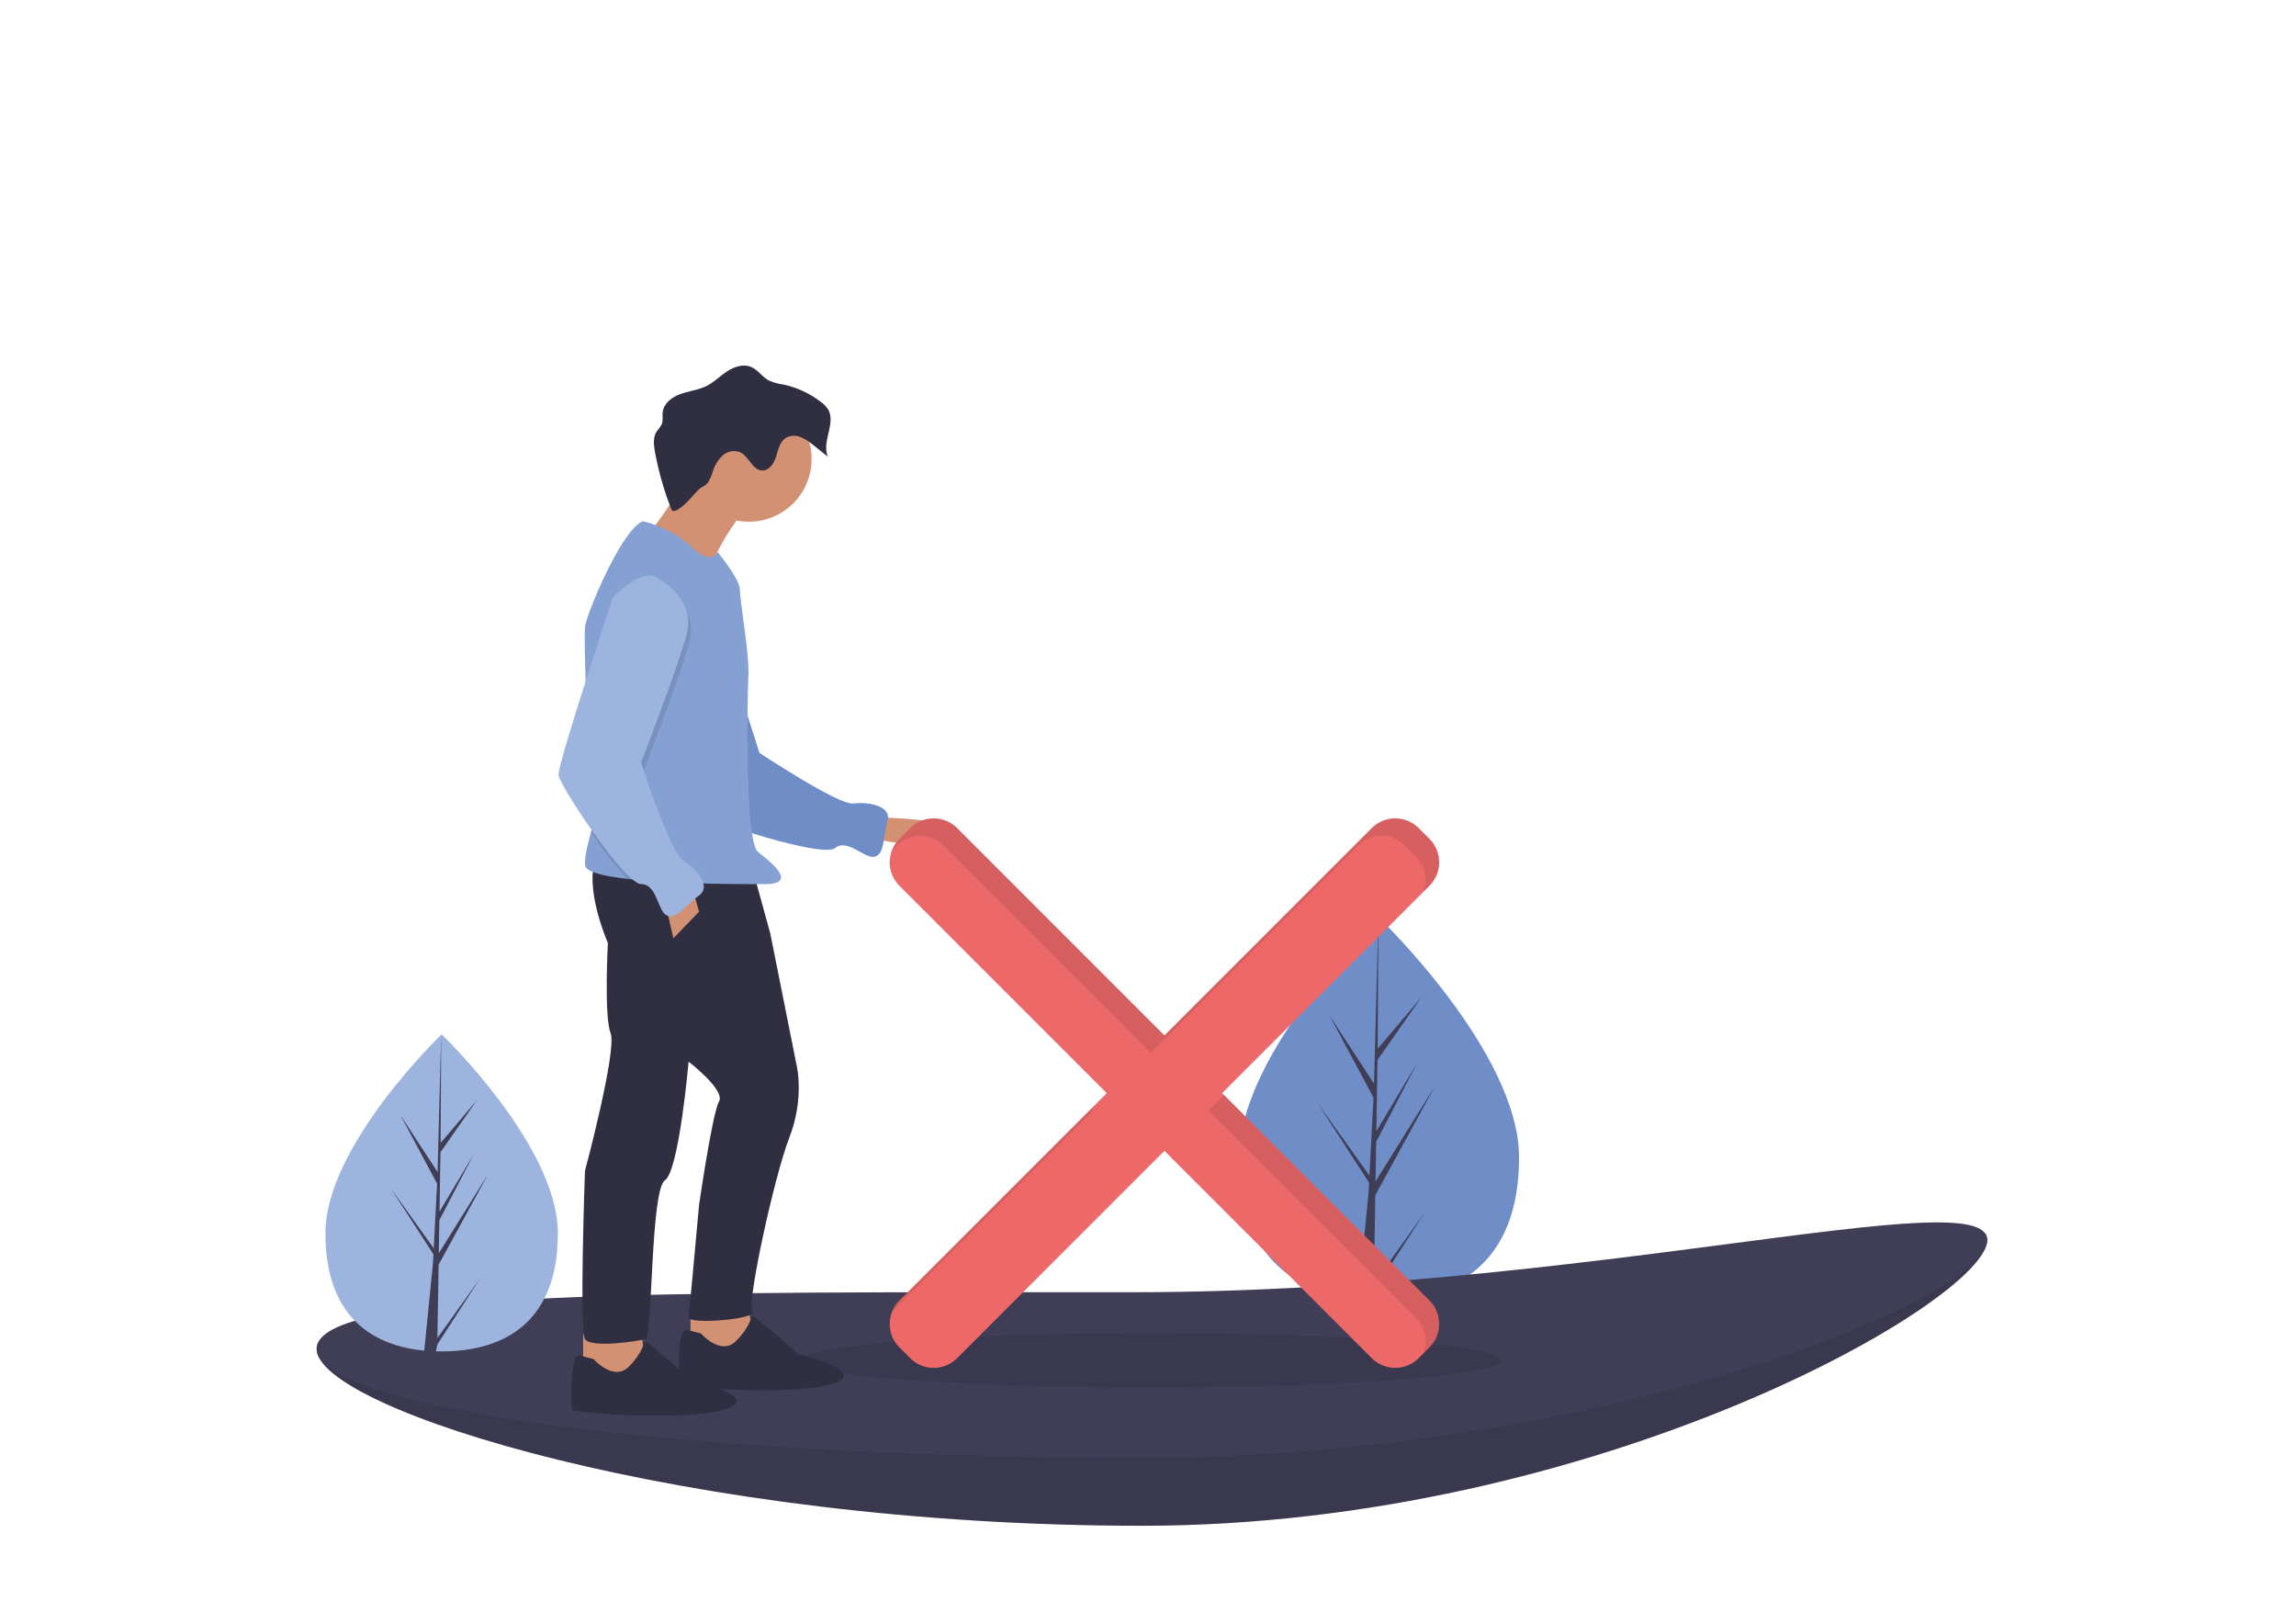 <svg id="Layer_1" data-name="Layer 1" xmlns="http://www.w3.org/2000/svg" viewBox="0 0 841.89 595.28"><defs><style>.cls-1{fill:#6f8dc7;}.cls-2{fill:#403e56;}.cls-3{fill:#010101;opacity:0.1;isolation:isolate;}.cls-4{fill:#d29172;}.cls-5{fill:#302f42;}.cls-6{fill:#85a1d4;}.cls-7{fill:#9cb4de;}.cls-8{fill:#ed6969;}</style></defs><path class="cls-1" d="M557,424.33c0,38.64-23,52.14-51.31,52.14s-51.32-13.5-51.32-52.14,51.32-87.82,51.32-87.82S557,385.68,557,424.33Z"/><polygon class="cls-2" points="504.29 438.21 526.16 398.2 504.37 433.14 504.61 418.6 519.68 389.64 504.67 414.75 505.1 388.59 521.24 365.54 505.17 384.48 505.43 336.51 503.83 397.29 487.49 372.27 503.64 402.42 502.11 431.63 502.06 430.85 483.14 404.42 502 433.59 501.81 437.25 501.78 437.3 501.79 437.6 497.91 476.58 503.1 476.58 503.72 473.43 522.53 444.33 503.77 470.56 504.29 438.21"/><path class="cls-2" d="M728.67,454.64c0,22-142.94,104.73-310,104.73s-302.56-42.8-302.56-64.84,132.14,4.16,299.23,4.16S728.67,432.6,728.67,454.64Z"/><path class="cls-3" d="M728.67,454.64c0,22-142.94,104.73-310,104.73s-302.56-42.8-302.56-64.84,132.14,4.16,299.23,4.16S728.67,432.6,728.67,454.64Z"/><path class="cls-2" d="M728.67,454.64c0,22-142.94,79.79-310,79.79s-302.56-17.86-302.56-39.9,132.14-20.78,299.23-20.78S728.67,432.6,728.67,454.64Z"/><ellipse class="cls-3" cx="422.01" cy="498.72" rx="128.48" ry="9.94"/><path class="cls-4" d="M320.23,299.58s37.61.7,30.65,7.31-33.09,0-33.09,0Z"/><path class="cls-1" d="M241.86,219.2s15.19-2.71,20.47,9.55S278.45,276,278.45,276s29,19.21,34.3,18.57,14.31.66,12.65,6.42-.92,12.29-4.73,13.09-9.87-6.84-14.51-3.16-46-9.76-48.63-12.55-24.71-63.08-24.71-63.08S233.7,219,241.86,219.2Z"/><polygon class="cls-4" points="274.43 478.07 276.17 492.7 261.55 496.53 253.19 492.7 253.19 479.81 274.43 478.07"/><polygon class="cls-4" points="235.08 487.48 236.82 502.1 222.19 505.93 213.83 502.1 213.83 489.22 235.08 487.48"/><path class="cls-5" d="M275.83,318.21l6.61,24L292.19,391s2.79,11.84-2.78,26.12-15.67,60.95-13.58,63.74-23.69,4.87-23.34,2.09,3.83-41.1,3.83-41.1,4.88-33.78,7.32-38-11.15-14.63-11.15-14.63-3.48,40.05-8.71,43.54-4.52,57.46-7,58.16-20.2,3.48-22.29,0,0-61.65,0-61.65,11.84-44.23,9.4-50.5-1-33.08-1-33.08-9.06-20.55-4.18-31.35Z"/><path class="cls-4" d="M274.78,184.47s-14.63,18.11-13.93,26.12-23-14.62-23-14.62,17.07-23,17.07-27.87S274.78,184.47,274.78,184.47Z"/><circle class="cls-4" cx="274.61" cy="168.28" r="22.99"/><path class="cls-6" d="M216.68,305.18c-1,3.88-2.34,8.28-2.15,12,.12,2.4,6.49,4,15.3,5,8.16,1,18.43,1.45,27.76,1.7,9.79.26,18.55.26,22.76.26,12.54,0,2.44-8-2.43-11.84s-3.84-58.16-3.49-65.13-3.13-27.16-3.13-31-8.2-13.83-8.2-13.83-1.9,5.47-9.56-1.85a40.79,40.79,0,0,0-17.77-9.4c-7.66,2.79-20.54,33.44-21.24,38.66-.28,2.12-.05,13,.42,25.39.69,18.12,1.89,39.55,2.71,41.83C218.31,298.76,217.59,301.77,216.68,305.18Z"/><polygon class="cls-4" points="253.88 325.53 256.32 334.23 246.92 343.99 243.78 330.4 253.88 325.53"/><path class="cls-5" d="M257,488.87s7.31,8.36,12.88,2.78,5.23-9,6.27-9,16.72,13.93,16.72,13.93,26.82,6.27,12.19,10.8-56.07,1.39-56.07,0-1-19.86,2.78-19.86Z"/><path class="cls-5" d="M217.66,498.27s7.32,8.36,12.89,2.79,5.22-9.06,6.27-9.06,16.72,13.93,16.72,13.93,26.81,6.27,12.19,10.8-56.08,1.39-56.08,0-1-19.85,2.79-19.85Z"/><path class="cls-5" d="M248.8,186.63c-.74.48-1.71,1-2.45.49a111,111,0,0,1-6.17-21.36c-.47-2.57-.8-5.42.63-7.6a18.75,18.75,0,0,0,1.78-2.51c.63-1.43.22-3.08.42-4.63.44-3.23,3.5-5.49,6.57-6.58s6.42-1.44,9.35-2.87c2.78-1.37,5-3.63,7.59-5.35s5.89-2.89,8.77-1.73c2.54,1,4.12,3.62,6.53,4.94a18.73,18.73,0,0,0,5.34,1.53,34.16,34.16,0,0,1,13.9,6.46,10.25,10.25,0,0,1,2.53,2.6c3.08,5.08-2.44,12,0,17.41l-5.27-4.16a18.44,18.44,0,0,0-4.71-3,6.2,6.2,0,0,0-5.39.24c-2.23,1.38-2.83,4.27-3.61,6.77s-2.49,5.28-5.11,5.21c-3.56-.09-4.81-5.05-8-6.63A6.17,6.17,0,0,0,265,167a13.26,13.26,0,0,0-3.62,5.85,16,16,0,0,1-1.82,4.09c-.95,1.3-2.18,1.41-3.2,2.39C253.72,181.88,252.09,184.5,248.8,186.63Z"/><path class="cls-3" d="M216.68,305.18a162.08,162.08,0,0,0,13.15,17c8.16,1,18.43,1.45,27.76,1.7a22.1,22.1,0,0,0-6.14-5.66c-4.53-2.78-15.33-35.87-15.33-35.87s13.24-34.13,16.72-47-10.1-20.2-10.1-20.2c-6.27-5.22-17.07,7-17.07,7s-5.51,16.62-10.72,33c.69,18.12,1.89,39.55,2.71,41.83C218.31,298.76,217.59,301.77,216.68,305.18Z"/><path class="cls-7" d="M241.69,212.34s13.59,7.31,10.1,20.2-16.71,47-16.71,47,10.79,33.09,15.32,35.88,10.8,9.4,5.92,12.88-8.36,9.06-11.84,7.32-3.48-11.5-9.4-11.5-30-36.22-30.3-40.05,19.85-64.78,19.85-64.78S235.43,207.11,241.69,212.34Z"/><path class="cls-8" d="M524.13,307.53l-3.92-3.92a12.18,12.18,0,0,0-17.23,0l-76,76-76-76a12.19,12.19,0,0,0-17.24,0l-3.92,3.92a12.18,12.18,0,0,0,0,17.23h0l76,76-76,76a12.18,12.18,0,0,0,0,17.23l3.92,3.92a12.19,12.19,0,0,0,17.24,0l76-76,76,76a12.18,12.18,0,0,0,17.23,0l3.92-3.92a12.18,12.18,0,0,0,0-17.23l-76-76,76-76A12.18,12.18,0,0,0,524.13,307.53Z"/><path class="cls-3" d="M327.12,480.89l73.74-73.74-.71-.71-70.32,70.32A12.24,12.24,0,0,0,327.12,480.89Z"/><path class="cls-3" d="M328.78,310A12.19,12.19,0,0,1,346,310h0l76,76,76-76a12.19,12.19,0,0,1,17.24,0h0l3.91,3.92a12.19,12.19,0,0,1,2.72,13.1l2.25-2.26a12.18,12.18,0,0,0,0-17.23h0l-3.92-3.92a12.18,12.18,0,0,0-17.23,0l-76,76-76-76a12.19,12.19,0,0,0-17.24,0l-3.92,3.92a12.24,12.24,0,0,0-2.71,4.13Z"/><path class="cls-3" d="M448.84,401.47l-5.67,5.68,76,76a12.19,12.19,0,0,1,2.72,13.1l2.25-2.26a12.18,12.18,0,0,0,0-17.23h0Z"/><path class="cls-7" d="M204.56,452.14c0,32.1-19.08,43.31-42.62,43.31s-42.62-11.21-42.62-43.31,42.62-72.93,42.62-72.93S204.56,420.05,204.56,452.14Z"/><polygon class="cls-2" points="160.83 463.68 178.99 430.44 160.9 459.46 161.09 447.38 173.61 423.34 161.15 444.19 161.5 422.46 174.9 403.32 161.55 419.05 161.77 379.21 160.45 429.69 146.87 408.91 160.28 433.95 159.01 458.21 158.98 457.56 143.26 435.61 158.93 459.84 158.77 462.87 158.74 462.92 158.75 463.17 155.53 495.54 159.84 495.54 160.35 492.93 175.98 468.76 160.39 490.54 160.83 463.68"/></svg>